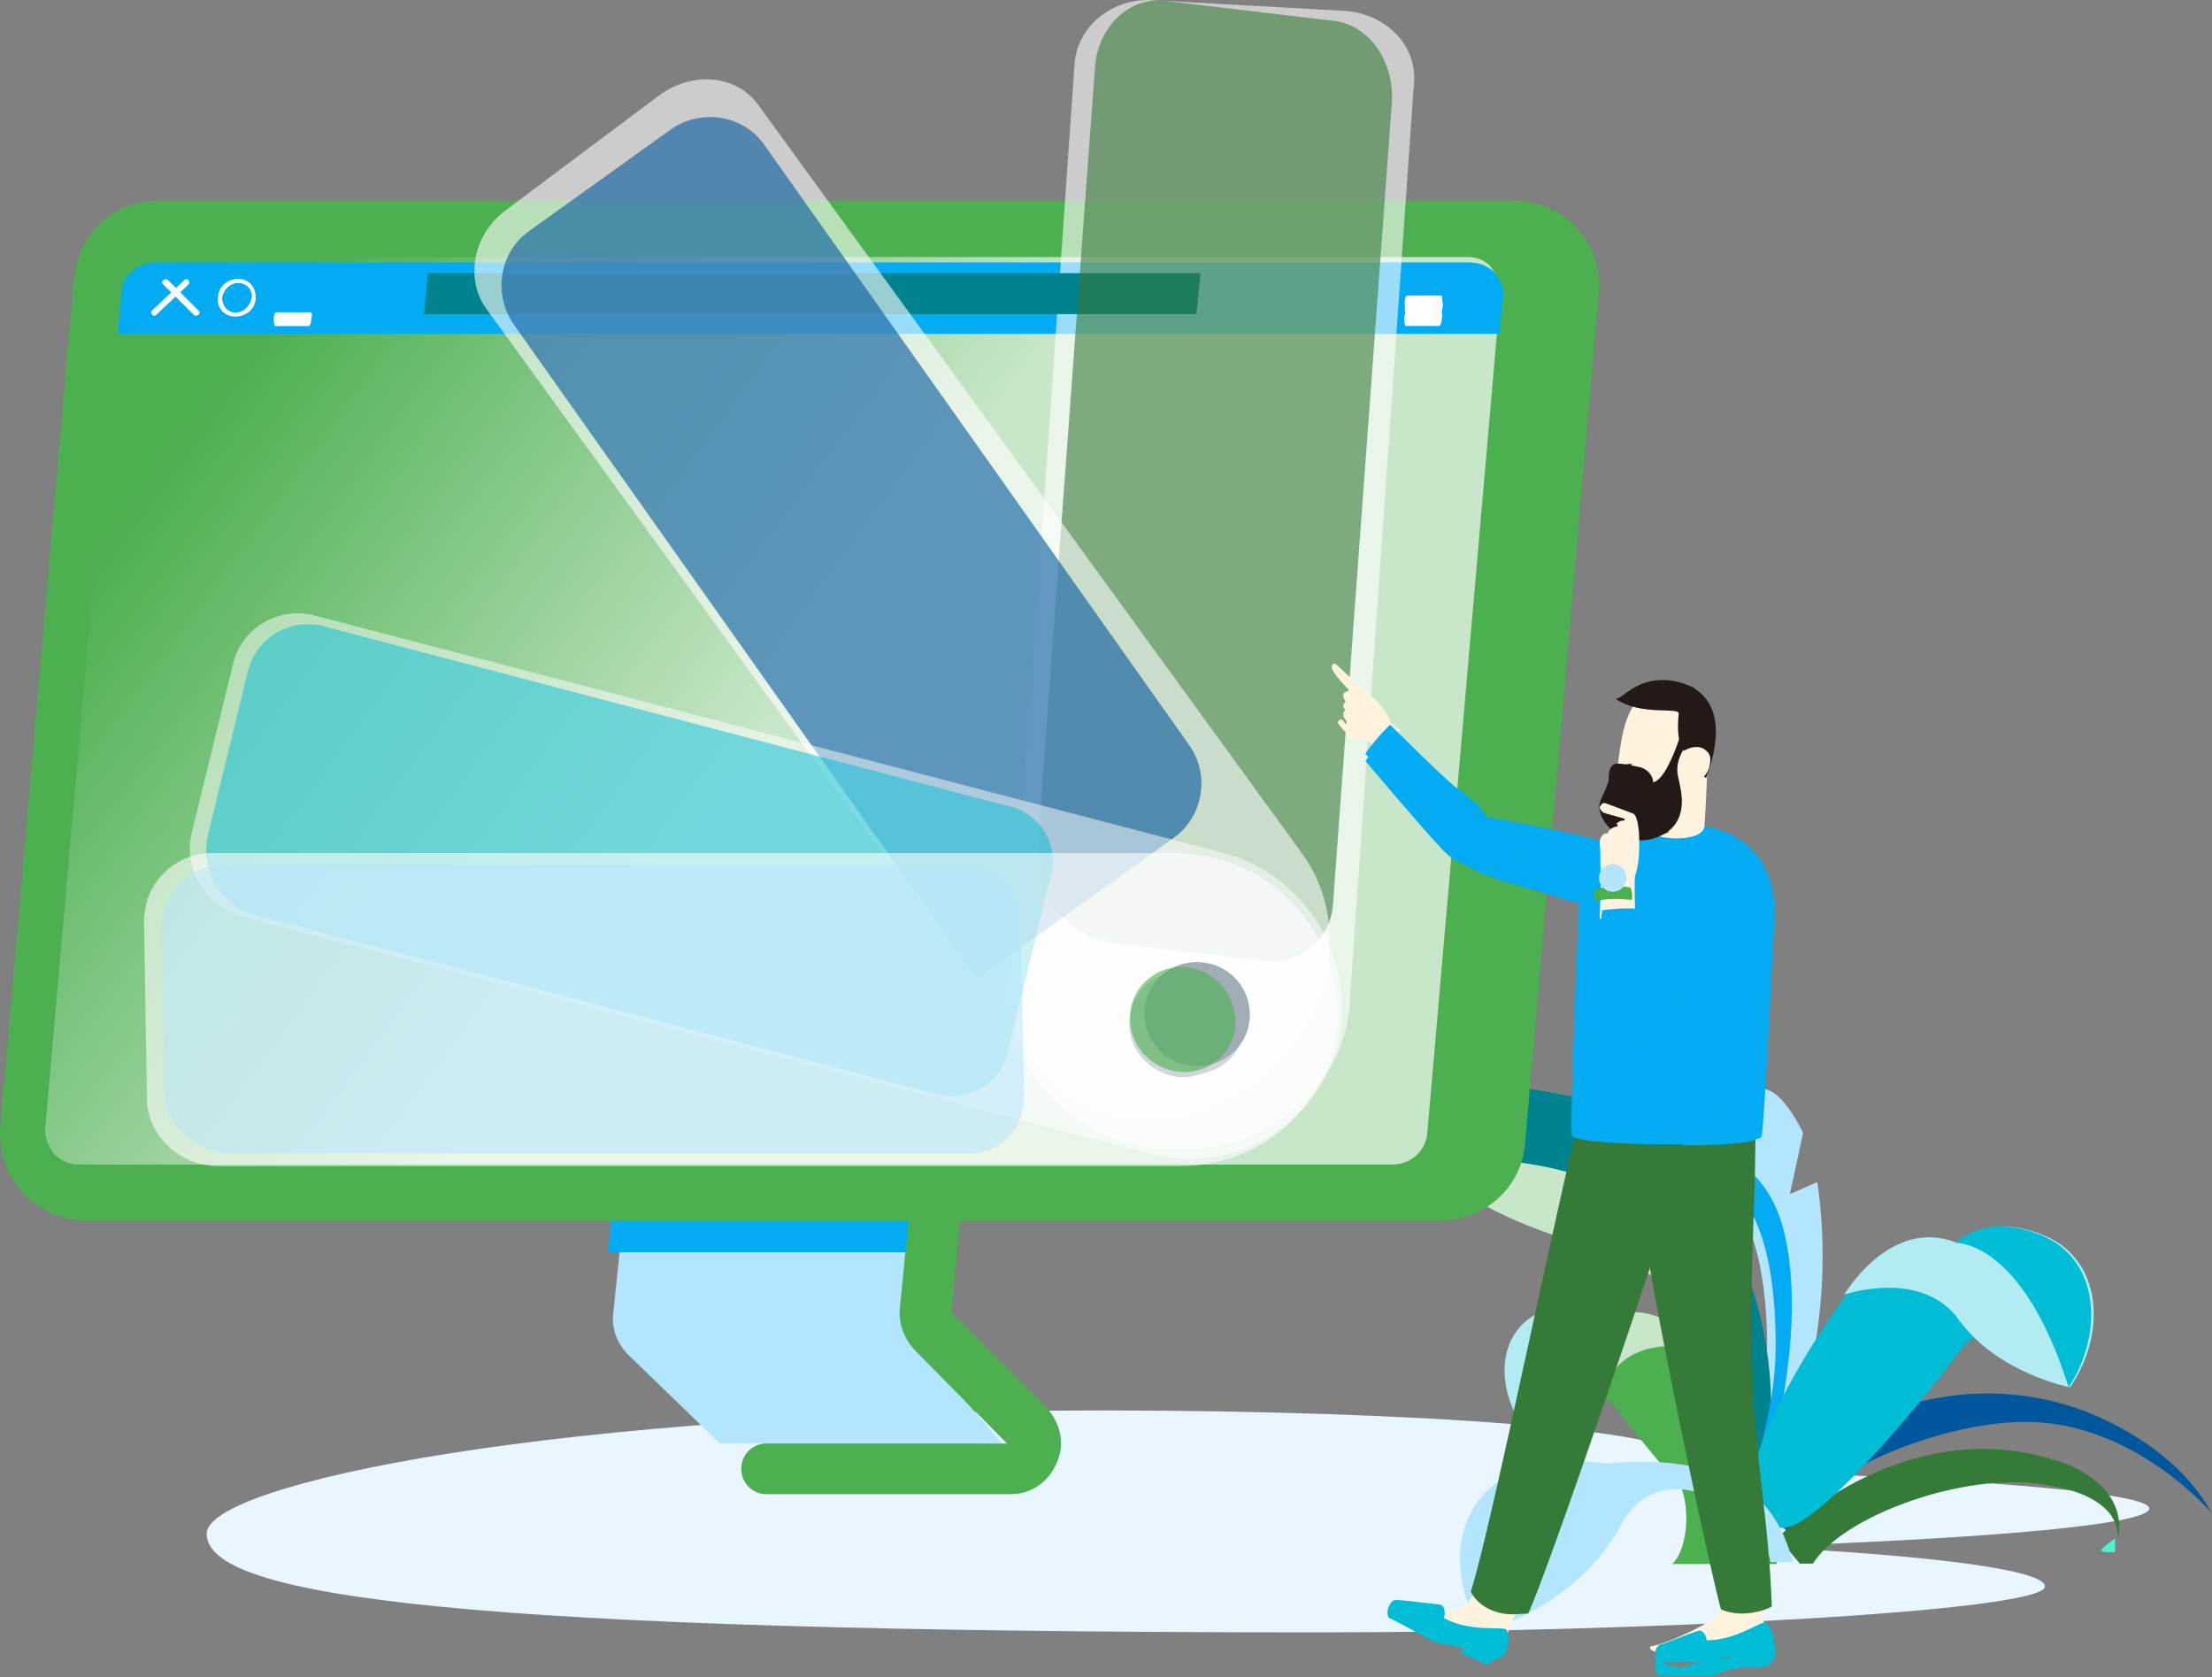 <?xml version="1.0" encoding="UTF-8"?>
<svg width="397px" height="301px" viewBox="0 0 397 301" version="1.1" xmlns="http://www.w3.org/2000/svg" xmlns:xlink="http://www.w3.org/1999/xlink">
    <rect x="0" y="0" width="397" height="301" fill="#808080" stroke="none"/>
    <!-- Generator: Sketch 64 (93537) - https://sketch.com -->
    <title>Artwork</title>
    <desc>Created with Sketch.</desc>
    <defs>
        <linearGradient x1="4.404%" y1="30.574%" x2="50%" y2="51.521%" id="linearGradient-1">
            <stop stop-color="#4CAF50" offset="0%"></stop>
            <stop stop-color="#C8E6C9" offset="100%"></stop>
        </linearGradient>
    </defs>
    <g id="Landing" stroke="none" stroke-width="1" fill="none" fill-rule="evenodd">
        <g transform="translate(-735, -4192)" id="Integration">
            <g transform="translate(225, 3303)">
                <g id="Item" transform="translate(62, 887)">
                    <g id="Artwork" transform="translate(448, 0)">
                        <g id="Group" transform="translate(37, 255)" fill="#E9F6FF" fill-rule="nonzero">
                            <path d="M260.476,10.532 C263.033,9.845 264.385,9.022 264.385,8.335 C264.385,3.804 218.014,0.096 160.874,0.096 C62.768,0.096 0.092,13.279 0.092,22.205 C0.092,33.465 44.705,39.918 199.689,39.918 C256.829,39.918 330.012,36.211 330.012,31.68 C330.012,28.659 309.129,26.049 278.132,24.54 C320.711,23.028 348.744,20.557 348.744,17.674 C348.744,14.652 312.762,11.905 260.476,10.532" id="Path"></path>
                        </g>
                        <g id="Group" transform="translate(300.196, 254.646) scale(-1, 1) rotate(52.966) translate(-300.196, -254.646) translate(289.196, 232.646)" fill="#4CAF50">
                            <path d="M20.845,0.056 C20.845,0.056 15.138,6.002 17.258,14.189 C19.719,23.859 23.541,37.233 20.845,40.81 C12.756,51.54 1.264,24.079 0.191,18.387 C-2.034,6.459 20.845,0.056 20.845,0.056" id="Path"></path>
                        </g>
                        <g id="Group" transform="translate(300, 266)" fill="#4CAF50">
                            <path d="M0.116,0.011 C4.145,5.1 2.806,14.3 0.116,16.649 L18.885,16.649 C19.078,6.275 0.116,0.011 0.116,0.011" id="Path"></path>
                        </g>
                        <g id="Group" transform="translate(270, 236)" fill="#C8E6C9">
                            <path d="M19.128,2.1 C19.128,2.1 14.742,-1.957 6.761,1.547 C-1.422,5.235 -1.623,15.01 3.756,22.202 C3.756,22.202 14.138,19.805 19.329,12.428 C24.319,5.051 35.694,8.186 35.694,8.186 C35.694,8.186 28.504,-1.036 19.128,2.1" id="Path"></path>
                        </g>
                        <g id="Group" transform="translate(270, 236)" fill="#B2EBF2">
                            <path d="M6.224,1.547 C-1.384,5.235 -1.572,15.01 3.442,22.202 C8.818,2.1 17.724,2.1 17.724,2.1 C17.724,2.1 13.832,-1.957 6.224,1.547" id="Path"></path>
                        </g>
                        <g id="Group" transform="translate(283, 176)" fill="#B3E5FC">
                            <path d="M38.244,40.278 L40.612,29.29 C40.612,29.29 36.868,21.245 33.323,21.441 C29.579,21.833 27.423,22.814 27.423,22.814 C27.423,22.814 29.381,17.516 25.055,13.593 C20.729,9.668 9.71,5.352 0.066,0.053 C0.45,0.642 7.54,11.434 9.895,25.17 C12.263,40.081 32.926,26.935 34.117,65.002 C34.699,81.091 27.225,86.978 27.807,96.004 C28.005,97.967 28.6,100.321 29.778,102.871 C29.778,102.871 48.483,74.812 43.165,38.12 L38.244,40.278 Z" id="Path"></path>
                        </g>
                        <g id="Group" transform="translate(237, 192)" fill="#00838F">
                            <path d="M57.628,11.191 C58.026,12.771 55.455,17.908 55.455,17.908 C55.455,17.908 52.897,10.599 51.518,8.821 C50.127,7.043 32.578,4.671 31.995,4.473 C35.932,9.215 36.528,13.167 36.528,13.167 C36.528,13.167 30.418,4.277 21.339,4.671 C12.273,5.265 0.04,0.129 0.04,0.129 C17.204,20.476 20.159,20.476 30.802,26.6 C41.459,32.725 53.096,34.305 59.404,38.849 C79.312,53.863 76.356,74.211 75.375,76.977 L78.729,80.929 C89.372,35.885 57.231,9.611 57.628,11.191" id="Path"></path>
                        </g>
                        <g id="Group" transform="translate(314, 252)" fill="#01579B">
                            <path d="M57.437,2.27 C24.703,-7.695 0.066,19.137 0.066,19.137 L6.958,24.886 C9.131,16.07 32.602,5.145 49.552,5.145 C69.073,5.145 82.882,21.436 82.882,21.436 C76.76,10.127 63.547,4.186 57.437,2.27" id="Path"></path>
                        </g>
                        <g id="Group" transform="translate(285, 176)" fill="#03ACF2">
                            <path d="M15.001,22.808 C10.148,12.144 0.639,0.704 0.065,0.123 C0.443,0.704 7.435,11.37 9.757,24.943 C12.092,39.679 32.467,26.687 33.641,64.304 C34.215,80.206 29.558,85.247 30.341,94.166 C33.641,86.216 38.297,66.632 35.963,50.925 C33.054,31.147 20.636,35.219 15.001,22.808" id="Path"></path>
                        </g>
                        <g id="Group" transform="translate(319, 262)" fill="#357A38">
                            <path d="M49.909,2.04 C22.062,-6.743 0.105,15.897 0.105,15.897 L4.033,20.581 L6.379,20.581 C11.479,12.385 31.669,4.772 45.798,6.138 C61.085,7.701 61.283,14.531 61.085,16.288 C62.851,8.286 55.405,3.601 49.909,2.04" id="Path"></path>
                        </g>
                        <g id="Group" transform="translate(377, 278)" fill="#4AF6D1">
                            <path d="M2.602,0.048 L2.602,2.523 C-0.698,2.523 -0.698,2.523 2.602,0.048" id="Path"></path>
                        </g>
                        <g id="Group" transform="translate(337.53, 252.758) scale(-1, 1) rotate(53.531) translate(-337.53, -252.758) translate(306.53, 236.758)" fill="#00BCD4">
                            <path d="M17.113,0.133 C24.272,-0.386 70.671,1.705 60.135,15.961 C56.784,20.504 29.651,22.487 17.113,22.419 C6.236,22.378 0.726,31.144 0.726,31.144 C0.726,31.144 1.812,1.175 17.113,0.133" id="Path"></path>
                        </g>
                        <g id="Group" transform="translate(262, 264)" fill="#B3E5FC">
                            <path d="M27.012,0.588 C24.278,0.774 16.063,-1.836 8.439,2.826 C-0.946,8.418 -2.313,19.231 3.549,30.79 L3.549,30.977 C3.549,30.977 20.756,26.875 28.971,11.587 C36.595,-2.581 54.59,10.096 55.76,18.298 L59.874,18.298 C58.31,14.57 55.957,-2.022 27.012,0.588" id="Path"></path>
                        </g>
                        <g id="Group" transform="translate(331, 222)" fill="#B2EBF2">
                            <path d="M35.81,1.674 C25.386,-2.583 20.266,3.027 20.266,3.027 C8.255,-1.809 0,12.314 0,12.314 C0,12.314 13.969,7.478 20.663,16.958 C27.555,26.438 40.533,28.954 40.533,28.954 C47.226,19.087 46.247,5.93 35.81,1.674" id="Path"></path>
                        </g>
                        <g id="Group" transform="translate(351, 222)" fill="#00BCD4">
                            <path d="M15.409,1.674 C5.093,-2.583 0.026,3.027 0.026,3.027 C0.026,3.027 11.914,2.447 20.279,28.954 C26.707,19.087 25.738,5.93 15.409,1.674" id="Path"></path>
                        </g>
                        <g id="Group" transform="translate(236, 193)" fill="#C8E6C9">
                            <path d="M33.833,17.325 C17.242,15.995 1.036,0.971 0.04,0.02 C17.242,19.608 20.204,19.608 30.871,25.503 C41.551,31.397 53.214,32.918 59.537,37.294 C68.424,43.568 72.781,50.985 74.747,57.451 C74.747,26.643 49.256,18.467 33.833,17.325" id="Path"></path>
                        </g>
                        <g id="Group" transform="translate(184, 263)" fill="#4AF6D1">
                            <polyline id="Path" points="1.339 2.52 1.339 0.045 1.339 2.52"></polyline>
                        </g>
                        <g id="Group" transform="translate(110, 221)" fill="#B3E5FC">
                            <path d="M54.179,0.108 L1.782,0.108 L0.039,16.924 C-0.21,19.566 0.786,21.968 2.528,23.891 L19.164,39.986 L69.833,39.986 L53.196,20.767 L54.179,0.108 Z" id="Path"></path>
                        </g>
                        <g id="Group" transform="translate(109, 219)" fill="#03ACF2">
                            <polygon id="Path" points="0.121 7.706 54.244 7.706 54.486 0.103 0.884 0.103"></polygon>
                        </g>
                        <g id="Group" transform="translate(133, 219)" fill="#4CAF50">
                            <path d="M37.741,18.524 L39.48,0.08 L30.248,0.08 L28.497,17.766 C28.247,20.546 29.248,23.072 30.999,25.094 L47.723,42.022 L4.53,42.022 C2.028,42.022 0.04,44.043 0.04,46.57 C0.04,49.097 2.028,51.118 4.53,51.118 L48.474,51.118 C52.714,51.118 56.217,48.087 57.218,43.79 C57.955,40.758 56.718,37.475 54.466,35.2 L37.741,18.524 Z" id="Path"></path>
                        </g>
                        <path d="M15.468,221 C6.266,221 -0.681,213.219 0.053,204.182 L0.053,204.182 L13.227,52.057 C13.227,51.554 13.476,51.052 13.476,50.551 C14.721,43.271 20.934,38 28.393,38 L28.393,38 L271.742,38 C280.695,38 287.904,45.781 286.908,54.819 L286.908,54.819 L273.734,206.944 C273.236,214.976 266.525,221 258.568,221 L258.568,221 Z" id="Combined-Shape" fill="#4CAF50"></path>
                        <g id="Group" transform="translate(8, 48)" fill="url(#linearGradient-1)">
                            <path d="M19.5,0.122 C16.265,0.122 13.541,2.6 13.292,5.823 L12.546,14.746 L0.131,156.279 C-0.118,158.51 1.126,160.245 1.624,160.989 C2.37,161.732 3.85,162.972 6.09,162.972 L241.962,162.972 C245.197,162.972 247.921,160.493 248.169,157.27 L260.584,14.746 L261.331,7.062 C261.58,4.831 260.336,3.096 259.851,2.352 C259.353,1.361 257.861,0.122 255.372,0.122 L19.5,0.122 Z" id="Path"></path>
                        </g>
                        <g id="Group" transform="translate(21, 49)" fill="#03ACF2">
                            <path d="M242.599,0.08 L7.049,0.08 C3.819,0.08 1.099,2.254 0.85,5.08 L0.105,12.905 L248.053,12.905 L248.798,6.167 C249.047,4.211 247.804,2.689 247.308,2.037 C246.575,1.167 245.084,0.08 242.599,0.08" id="Path"></path>
                        </g>
                        <g id="Group" transform="translate(217.43, 105.998) rotate(94) translate(-217.43, -105.998) translate(113.93, 74.998)" fill="#FFFFFF" opacity="0.597">
                            <path d="M177.978,0.964 L11.846,0.964 C5.2,0.964 0.034,6.928 0.034,14.248 L0.527,48.678 C0.527,55.998 6.187,61.964 12.833,61.964 L178.964,61.964 C194.217,61.964 206.277,48.408 206.03,31.599 C205.783,14.52 193.231,0.964 177.978,0.964" id="Path"></path>
                        </g>
                        <g id="Group" transform="translate(76, 51)" fill="#00838F">
                            <polygon id="Path" points="0.065 7.375 138.734 7.375 139.478 0.018 0.808 0.018"></polygon>
                        </g>
                        <g id="Group" transform="translate(29, 52)" fill="#FFFFFF">
                            <path d="M1.177,0.291 C0.89,0.033 0.604,0.033 0.317,0.291 C0.03,0.549 0.03,0.805 0.317,1.063 L5.749,6.47 C6.036,6.728 6.323,6.728 6.61,6.47 C6.896,6.213 6.896,5.955 6.61,5.697 L1.177,0.291 Z" id="Path"></path>
                        </g>
                        <g id="Group" transform="translate(27, 52)" fill="#FFFFFF">
                            <path d="M6.061,0.291 L0.304,5.697 C0.053,5.955 0.053,6.213 0.304,6.47 C0.555,6.728 0.805,6.728 1.056,6.47 L6.813,1.063 C7.064,0.805 7.064,0.549 6.813,0.291 C6.562,0.033 6.312,0.033 6.061,0.291" id="Path"></path>
                        </g>
                        <g id="Group" transform="translate(39, 52)" fill="#FFFFFF">
                            <path d="M3.756,0.045 C1.821,0.045 0.127,1.494 0.127,3.425 C-0.115,5.357 1.337,6.804 3.272,6.804 C5.195,6.804 6.888,5.357 6.888,3.425 C6.888,1.494 5.679,0.045 3.756,0.045 Z M3.272,6.081 C1.821,6.081 0.853,4.874 0.853,3.425 C1.095,1.976 2.305,0.769 3.756,0.769 C5.195,0.769 6.404,1.976 6.163,3.425 C5.921,4.874 4.724,6.081 3.272,6.081" id="Shape"></path>
                        </g>
                        <g id="Group" transform="translate(49, 58)" fill="#FFFFFF">
                            <path d="M6.634,0.035 L0.598,0.035 C0.357,0.035 0.115,0.654 0.115,1.274 C0.115,1.894 0.357,2.51 0.357,2.51 L6.392,2.51 C6.634,2.51 6.876,1.894 6.876,1.274 C7.118,0.035 6.876,0.035 6.634,0.035" id="Path"></path>
                        </g>
                        <g id="Group" transform="translate(252, 58)" fill="#FFFFFF">
                            <path d="M6.519,0.02 L0.484,0.02 C0.242,0.02 0,0.64 0,1.26 C0,1.876 0.242,2.495 0.242,2.495 L6.277,2.495 C6.519,2.495 6.761,1.876 6.761,1.26 C7.003,0.02 6.761,0.02 6.519,0.02" id="Path"></path>
                        </g>
                        <g id="Group" transform="translate(252, 56)" fill="#FFFFFF">
                            <path d="M6.634,0.016 L0.598,0.016 C0.357,0.016 0.115,0.633 0.115,1.254 C0.115,1.871 0.357,2.491 0.357,2.491 L6.392,2.491 C6.634,2.491 6.876,1.871 6.876,1.254 C7.118,0.633 6.876,0.016 6.634,0.016" id="Path"></path>
                        </g>
                        <g id="Group" transform="translate(252, 55)" fill="#FFFFFF">
                            <path d="M6.621,0.025 L0.586,0.025 C0.344,0.025 0.102,0.642 0.102,1.262 C0.102,1.883 0.344,2.5 0.344,2.5 L6.379,2.5 C6.621,2.5 6.863,1.883 6.863,1.262 C6.863,0.642 6.863,0.025 6.621,0.025" id="Path"></path>
                        </g>
                        <g id="Group" transform="translate(185, 2)" fill="#357A38" opacity="0.598">
                            <path d="M24.124,0.162 C17.699,-0.658 11.99,4.803 11.513,12.176 L1.216,152.275 C0.588,160.815 6.796,168.336 15.3,169.338 L41.973,172.481 C48.006,173.192 53.473,168.878 54.184,162.844 C54.203,162.684 54.219,162.524 54.23,162.363 L64.807,18.457 L64.807,18.457 C65.284,10.811 60.528,4.258 54.103,3.712 L24.124,0.162 Z" id="Path"></path>
                        </g>
                        <g id="Group" transform="translate(165.256, 112.442) rotate(54) translate(-165.256, -112.442) translate(61.756, 81.442)" fill="#FFFFFF" opacity="0.597">
                            <path d="M178.341,0.741 L12.209,0.741 C5.563,0.741 0.397,6.705 0.397,14.025 L0.89,48.455 C0.89,55.775 6.55,61.741 13.196,61.741 L179.327,61.741 C194.58,61.741 206.639,48.185 206.393,31.376 C206.146,14.297 193.593,0.741 178.341,0.741" id="Path"></path>
                        </g>
                        <g id="Group" transform="translate(211.668, 186.215) scale(-1, 1) rotate(-4.513) translate(-211.668, -186.215) translate(201.668, 176.215)" fill="#143549">
                            <path d="M9.572,0.12 C14.807,0.035 18.969,4.099 19.048,9.334 C19.14,14.572 14.82,18.713 9.572,19.045 C4.336,19.131 0.174,15.066 0.096,9.83 C0.004,4.594 4.336,0.206 9.572,0.12" id="Path"></path>
                        </g>
                        <g id="Group" transform="translate(90, 23)" fill="#00579B" opacity="0.598">
                            <path d="M5.043,20.405 C-0.391,24.156 -1.629,31.908 2.333,37.407 L85.341,154.672 L120.62,129.37 C125.982,125.524 127.233,118.071 123.42,112.685 L47.29,5.154 L47.29,5.154 C43.589,-0.347 35.927,-1.597 30.493,2.154 L5.043,20.405 Z" id="Path"></path>
                        </g>
                        <g id="Group" transform="translate(214.178, 185.782) scale(-1, 1) rotate(35.97) translate(-214.178, -185.782) translate(204.678, 175.782)" fill="#143549">
                            <path d="M9.403,0.014 C14.56,-0.054 18.866,4.185 18.735,9.495 C18.801,14.661 14.56,18.964 9.403,19.032 C4.233,19.101 -0.073,14.861 0.071,9.55 C-0.007,4.385 4.089,-0.119 9.403,0.014" id="Path"></path>
                        </g>
                        <g id="Group" transform="translate(34, 112)" fill="#FFFFFF" opacity="0.5">
                            <path d="M185.51,43.034 L22.491,0.451 C16.042,-1.282 9.332,2.678 7.838,9.116 L0.38,39.568 C-1.114,46.004 2.87,52.689 9.332,54.423 L172.338,97.005 C187.253,100.967 202.404,92.054 206.126,77.199 C209.613,62.097 200.412,46.996 185.51,43.034" id="Path"></path>
                        </g>
                        <g id="Group" transform="translate(37, 114)" fill="#00BCD4" opacity="0.503">
                            <path d="M0.301,37.908 C-1.132,44.105 2.689,50.539 8.885,52.207 L131.528,84.416 C136.87,85.819 142.338,82.625 143.74,77.284 C143.755,77.228 143.769,77.172 143.783,77.117 L151.668,44.836 C152.962,39.536 149.77,34.177 144.493,32.791 L21.504,0.493 L21.504,0.493 C15.32,-1.413 8.885,2.4 7.452,8.596 L0.301,37.908 Z" id="Path"></path>
                        </g>
                        <g id="Group" transform="translate(214.38, 184.013) scale(-1, 1) rotate(-13.85) translate(-214.38, -184.013) translate(204.38, 174.513)" fill="#143549">
                            <path d="M9.544,0.014 C14.661,-0.003 19.007,4.137 19.033,9.256 C19.046,14.372 14.91,18.722 9.544,18.679 C4.439,18.696 0.081,14.556 0.068,9.438 C0.054,4.319 4.19,-0.029 9.544,0.014" id="Path"></path>
                        </g>
                        <g id="Group" transform="translate(25, 155)" fill="#FFFFFF" opacity="0.597">
                            <path d="M185.791,0.082 L13.127,0.082 C6.219,0.082 0.85,5.573 0.85,12.313 L1.362,44.013 C1.362,50.752 7.245,56.245 14.152,56.245 L186.817,56.245 C202.669,56.245 215.203,43.764 214.946,28.288 C214.69,12.563 201.644,0.082 185.791,0.082" id="Path"></path>
                        </g>
                        <g id="Group" transform="translate(29, 157)" fill="#B3E5FC" opacity="0.498">
                            <path d="M11.922,0 C5.214,0 0,5.084 0,11.324 L0.498,40.675 C0.498,46.914 6.21,52 12.918,52 L144.806,52 C150.329,52 154.806,47.523 154.806,42 C154.806,41.936 154.805,41.872 154.804,41.808 L154.193,10.038 C154.088,4.591 149.643,0.23 144.195,0.23 L11.922,0.23 L11.922,0.23 L11.922,0 Z" id="Path"></path>
                        </g>
                        <g id="Group" opacity="0.605" transform="translate(212.308, 184.905) scale(-1, 1) rotate(1.51) translate(-212.308, -184.905) translate(202.808, 175.405)" fill="#4CAF50">
                            <path d="M9.515,0.104 C14.725,-0.034 19.057,4.075 18.952,9.292 C19.083,14.502 14.725,18.839 9.515,18.976 C4.306,19.114 -0.013,15.006 0.092,9.789 C0.209,4.571 4.306,0.241 9.515,0.104" id="Path"></path>
                        </g>
                        <g id="Group" transform="translate(260, 148)" fill="#03ACF2" fill-rule="nonzero">
                            <path d="M34.405,7.323 C29.114,4.33 6.687,0.588 3.908,0.089 C0.133,-0.409 -0.625,5.825 0.638,7.323 C2.154,9.07 6.182,11.314 12.988,13.06 C18.279,14.307 28.609,19.046 32.145,15.055 C34.405,12.561 40.214,10.565 34.405,7.323" id="Path"></path>
                        </g>
                        <g id="Group" transform="translate(260, 153)" fill="#03ACF2" fill-rule="nonzero">
                            <path d="M18.859,3.963 C13.711,2.714 11.745,-1.532 6.597,0.717 C4.139,1.966 -0.763,1.216 0.22,2.215 C1.694,3.963 7.334,6.212 12.236,7.71 C21.058,10.207 25.727,12.456 28.909,9.708 C30.629,7.96 26.464,5.961 18.859,3.963" id="Path"></path>
                        </g>
                        <g id="Group" transform="translate(241, 124)" fill="#FFF3E0">
                            <path d="M8.39,7.052 C7.63,5.344 6.109,3.637 4.842,2.66 C4.095,1.929 2.574,0.952 2.068,0.221 C1.561,-0.268 0.8,0.952 1.307,1.685 C0.8,1.929 0.293,2.904 0.8,3.392 C0.293,3.88 0.04,4.857 0.547,5.344 C-0.213,5.832 0.04,6.808 0.8,7.541 C1.814,8.272 2.574,9.493 5.095,11.444 C5.602,11.689 6.109,12.664 6.616,12.909 C7.123,11.933 9.657,9.493 10.418,9.004 C9.911,8.76 8.644,8.029 8.39,7.052" id="Path"></path>
                        </g>
                        <g id="Group" transform="translate(241, 128)" fill="#FFF3E0">
                            <path d="M2.078,0.156 C2.078,1.444 1.046,4.02 0.014,4.792 C0.53,5.05 0.788,5.564 1.562,6.079 C2.336,6.852 3.368,7.11 4.387,6.595 C4.645,6.337 5.161,6.337 5.677,6.337 C6.451,6.079 6.967,5.05 6.451,4.277 C5.419,2.216 2.078,-0.617 2.078,0.156" id="Path"></path>
                        </g>
                        <g id="Group" transform="translate(245, 132)" fill="#03ACF2" fill-rule="nonzero">
                            <path d="M16.028,11.094 C12.966,8.51 4.512,0.048 4.512,0.048 C4.512,0.048 2.392,1.929 0.037,5.22 C0.037,5.22 10.152,16.734 13.908,20.494 C19.548,26.369 22.845,19.79 22.139,17.44 C21.432,14.854 17.899,12.505 16.028,11.094" id="Path"></path>
                        </g>
                        <g id="Group" transform="translate(245, 136)" fill="#03ACF2" fill-rule="nonzero">
                            <path d="M1.934,0.1 C1.463,0.834 0.756,1.57 0.062,2.552 C0.062,2.552 10.165,14.568 13.92,18.491 C18.618,23.396 22.387,20.944 22.387,17.511 C18.618,14.568 13.685,13.342 8.516,8.437 C6.867,6.721 3.818,1.326 1.934,0.1" id="Path"></path>
                        </g>
                        <g id="Group" transform="translate(296, 286)" fill="#FFF3E0">
                            <path d="M18.833,0.979 C18.833,0.751 12.702,-0.843 12.702,0.979 C12.702,2.573 12.948,5.078 11.473,6.445 C9.753,7.811 3.13,10.998 0.194,11.453 C-0.052,11.91 0.44,12.137 0.931,12.365 C3.13,13.047 5.588,12.82 7.8,12.592 C10.49,12.365 13.193,12.137 15.884,12.137 C17.113,12.137 18.587,12.137 19.079,10.998 C19.57,10.315 19.324,9.404 19.324,8.494 C18.833,5.989 19.079,3.484 18.833,0.979" id="Path"></path>
                        </g>
                        <g id="Group" transform="translate(306, 286)" fill="#FFF3E0">
                            <path d="M10.225,0.764 C10.225,0.536 8.76,0.08 7.296,0.08 C7.296,0.307 7.54,0.536 7.54,0.536 C9.98,6.001 4.868,10.099 0,12.149 C2.428,11.921 4.868,11.694 7.296,11.694 C8.516,11.694 9.98,11.694 10.469,10.555 C10.957,9.872 10.713,8.961 10.713,8.05 C10.225,5.772 10.469,3.268 10.225,0.764" id="Path"></path>
                        </g>
                        <g id="Group" transform="translate(297, 293)" fill="#00BCD4">
                            <path d="M20.011,0.153 C19.296,-0.338 14.776,3.341 9.303,3.341 C9.303,2.606 8.587,1.38 7.872,1.625 C5.486,2.361 1.444,4.077 0.967,4.077 C-0.465,4.813 0.013,7.265 0.967,7.265 L9.303,7.265 C10.96,7.265 13.345,5.793 15.956,5.793 C18.819,5.793 19.534,5.793 20.011,5.549 C22.384,4.567 21.204,1.38 20.011,0.153" id="Path"></path>
                        </g>
                        <g id="Group" transform="translate(297, 296)" fill="#00BCD4">
                            <path d="M15.492,3.416 C13.584,3.416 7.633,4.189 6.679,4.703 C5.248,5.218 3.591,5.218 2.398,4.703 C1.682,4.447 1.205,4.189 0.49,3.674 C-0.465,4.703 0.251,6.764 0.967,6.764 L9.303,6.764 C10.96,6.764 13.345,5.218 15.956,5.218 C18.819,5.218 19.534,5.218 20.011,4.961 C22.146,3.93 21.907,1.613 20.966,0.068 C19.534,2.128 17.626,3.158 15.492,3.416" id="Path"></path>
                        </g>
                        <g id="Group" transform="translate(310, 297)" fill="#00BCD4">
                            <path d="M0.092,3.499 L5.599,3.499 L6.853,0.065 L0.343,1.781 C0.594,2.517 0.092,3.499 0.092,3.499" id="Path"></path>
                        </g>
                        <g id="Group" transform="translate(249, 286)" fill="#FFF3E0">
                            <path d="M16.298,0.448 C15.56,1.815 14.577,4.319 12.611,4.774 C10.412,5.458 3.053,5.685 0.103,4.774 C-0.129,5.002 0.103,5.685 0.349,5.913 C2.07,7.507 4.281,8.19 6.48,8.874 C8.938,9.784 11.395,10.694 13.84,11.833 C14.823,12.288 16.298,12.745 17.281,12.061 C18.018,11.606 18.264,10.694 18.497,10.012 C19.48,7.735 20.708,5.458 21.691,2.952 C21.937,2.725 17.281,-1.146 16.298,0.448" id="Path"></path>
                        </g>
                        <g id="Group" transform="translate(259, 285)" fill="#FFF3E0">
                            <path d="M12.531,0.075 L12.531,0.826 C12.287,7.339 5.714,9.092 0.116,9.092 C2.555,10.094 4.751,10.846 6.933,12.098 C7.909,12.599 9.373,13.1 10.349,12.348 C11.081,11.847 11.324,10.846 11.556,10.094 C12.531,7.589 13.751,5.084 14.727,2.329 C14.971,2.078 13.751,0.826 12.531,0.075" id="Path"></path>
                        </g>
                        <g id="Group" transform="translate(249, 289)" fill="#00BCD4">
                            <path d="M10.154,3.348 C10.399,2.538 10.399,1.189 9.416,0.919 C6.972,0.65 2.302,0.11 1.824,0.11 C0.103,0.11 -0.388,2.809 0.349,3.348 C1.087,3.617 5.497,6.046 7.955,7.394 C9.416,8.203 12.366,7.934 14.81,9.282 C17.514,10.631 18.251,10.9 18.742,10.9 C21.679,10.9 22.17,7.394 21.433,5.506 C20.941,4.697 15.056,6.046 10.154,3.348" id="Path"></path>
                        </g>
                        <g id="Group" transform="translate(249, 289)" fill="#00BCD4">
                            <path d="M15.289,7.379 C13.581,6.569 7.696,4.411 6.713,4.142 C5.239,3.871 3.764,3.062 2.535,1.983 C2.044,1.444 1.565,0.905 1.319,0.095 C0.091,0.635 -0.155,2.793 0.336,3.062 L7.929,7.108 C9.404,7.918 12.353,7.648 14.797,8.996 C17.501,10.345 18.238,10.616 18.729,10.616 C21.174,10.616 21.911,8.457 21.666,6.569 C19.712,8.187 17.255,8.457 15.289,7.379" id="Path"></path>
                        </g>
                        <g id="Group" transform="translate(265.82, 298.067) scale(-1, 1) rotate(155.772) translate(-265.82, -298.067) translate(261.82, 296.067)" fill="#00BCD4">
                            <path d="M0.712,0.006 L6.157,0.006 L7.623,3.39 L1.341,1.648 C1.419,0.867 0.712,0.006 0.712,0.006" id="Path"></path>
                        </g>
                        <g id="Group" transform="translate(282.944, 246.126) scale(-1, 1) rotate(-7.031) translate(-282.944, -246.126) translate(268.444, 199.126)" fill="#357A38" fill-rule="nonzero">
                            <path d="M18.887,0.051 C21.282,17.104 25.85,77.445 28.245,90.497 C26.4,93.271 22.526,94.294 18.887,93.345 C16.976,88.607 2.579,20.8 0.118,4.238 C0.183,3.746 14.149,-0.034 18.887,0.051" id="Path"></path>
                        </g>
                        <g id="Group" transform="translate(267, 202)" fill="#357A38" fill-rule="nonzero">
                            <path d="M29.01,0.085 C26.793,7.766 29.01,16.935 23.819,23.13 C20.61,26.848 20.61,32.795 20.61,37.751 C20.61,41.716 19.618,45.929 17.636,49.398 C15.418,52.867 13.435,55.345 12.692,59.557 C12.196,63.771 10.461,69.965 9.483,74.178 C7.996,81.859 3.052,80.62 0.078,87.559 C2.061,89.046 4.526,89.79 7.253,89.542 C9.718,85.081 32.232,19.662 36.68,3.554 C36.68,3.305 32.975,1.571 29.01,0.085" id="Path"></path>
                        </g>
                        <g id="Group" transform="translate(293, 202)" fill="#357A38" fill-rule="nonzero">
                            <path d="M22.026,1.298 C18.334,0.554 2.054,-1.429 0.338,2.04 C-2.379,7.492 14.134,82.825 15.863,88.772 C19.075,90.259 23.262,89.267 24.991,88.275 C24.497,72.665 21.779,60.275 21.532,46.645 C20.791,30.29 22.273,13.687 22.026,1.298" id="Path"></path>
                        </g>
                        <g id="Group" transform="translate(306, 202)" fill="#357A38" fill-rule="nonzero">
                            <path d="M7.598,1.572 C6.246,1.324 3.287,0.58 0.043,0.085 C1.394,1.819 1.394,12.227 1.124,13.218 C0.583,20.405 3.827,28.087 3.557,29.821 C2.205,38.99 4.368,44.938 4.368,47.663 C4.368,50.637 2.746,56.337 3.557,63.274 C4.098,66.993 6.516,74.179 7.598,77.895 C8.138,79.878 6.516,87.064 6.787,89.543 C8.138,89.295 9.49,88.798 10.572,88.551 C10.031,72.94 7.057,60.549 6.787,46.92 C6.246,30.565 7.868,13.962 7.598,1.572" id="Path"></path>
                        </g>
                        <g id="Group" transform="translate(282, 150)" fill="#03ACF2" fill-rule="nonzero">
                            <path d="M20.287,0.049 C14.996,0.049 2.393,0.548 1.635,9.537 C1.383,13.282 -0.372,54.726 0.12,55.726 C1.13,57.973 33.647,57.722 34.152,55.975 C34.657,53.978 35.92,26.264 36.425,17.775 C37.17,9.786 33.647,0.049 20.287,0.049" id="Path"></path>
                        </g>
                        <g id="Group" transform="translate(286, 157)" fill="#03ACF2" fill-rule="nonzero">
                            <path d="M0.105,25.199 C-0.641,28.866 4.569,29.111 6.31,28.621 C8.536,27.888 12.267,25.199 16.234,19.332 C23.186,9.31 24.927,6.376 24.927,6.376 L15.239,0.019 C14.99,0.019 0.851,21.532 0.105,25.199" id="Path"></path>
                        </g>
                        <g id="Group" transform="translate(288, 160)" fill="#03ACF2" fill-rule="nonzero">
                            <path d="M0.062,26.736 C1.463,27.962 4.053,27.962 4.995,27.718 C7.103,26.982 10.636,24.285 14.391,18.4 C20.974,8.344 22.622,5.402 22.622,5.402 L21.68,0.006 C20.032,7.608 8.751,21.587 0.062,26.736" id="Path"></path>
                        </g>
                        <g id="Group" transform="translate(297, 150)" fill="#03ACF2" fill-rule="nonzero">
                            <path d="M4.539,0.112 C3.293,0.112 1.81,0.361 0.066,0.861 C8.527,3.857 17.474,6.105 16.477,15.592 C16.227,18.337 12.003,27.825 11.754,30.572 C11.505,35.316 14.981,35.316 13,38.061 C10.508,41.558 9.76,40.558 8.763,43.055 C7.53,46.301 13.499,47.049 12.003,51.044 C10.259,55.29 6.533,54.291 5.037,57.537 C12.003,57.537 18.221,57.038 18.221,56.288 C18.72,54.291 19.966,26.577 20.465,18.089 C21.199,9.849 16.975,-0.637 4.539,0.112" id="Path"></path>
                        </g>
                        <g id="Group" transform="translate(302.538, 147.031) scale(-1, 1) rotate(49.397) translate(-302.538, -147.031) translate(294.538, 142.031)" fill="#FFF3E0" fill-rule="nonzero">
                            <path d="M8.115,0.403 C10.17,1.83 13.18,-0.161 15.248,1.615 C17.133,3.23 10.759,11.82 8.115,9.558 C5.314,7.484 0.065,3.311 0.065,3.311 C0.065,3.311 6.073,-1.024 8.115,0.403" id="Path"></path>
                        </g>
                        <g id="Group" transform="translate(290, 127)" fill="#FFF3E0" fill-rule="nonzero">
                            <path d="M15.141,2.258 C14.151,1.075 12.418,0.364 10.685,0.129 C8.965,-0.109 7.232,0.129 5.746,0.364 C4.509,0.602 3.531,1.075 2.789,2.258 C1.055,5.57 0.808,9.12 0.313,12.669 C0.065,14.325 -0.182,16.218 0.56,17.875 C1.551,20.477 5.004,22.608 7.727,21.662 C14.151,19.768 16.614,13.852 16.614,13.142 C16.614,11.249 16.861,9.356 16.861,7.464 C16.861,5.57 16.366,3.677 15.141,2.258" id="Path"></path>
                        </g>
                        <g id="Group" transform="translate(294, 127)" fill="#FFF3E0" fill-rule="nonzero">
                            <path d="M8.862,0.079 C7.555,-0.167 3.864,0.323 2.992,4.492 C2.992,4.738 2.774,6.7 2.557,6.945 C2.339,8.171 0.39,10.133 0.172,11.604 C-0.264,14.056 0.825,19.207 2.339,20.679 C2.992,21.415 3.646,21.659 4.299,21.905 L4.735,21.905 C10.387,19.943 12.554,13.566 12.554,13.076 C12.554,11.113 12.772,9.151 12.772,7.19 C12.772,5.228 12.336,3.266 11.258,1.795 C10.605,1.059 9.734,0.323 8.862,0.079" id="Path"></path>
                        </g>
                        <g id="Group" transform="translate(290, 124)" fill="#231916" fill-rule="nonzero">
                            <path d="M9.817,0.112 C3.932,-0.597 1.487,3.186 0.013,3.423 C4.424,6.497 11.292,4.841 11.292,6.024 C10.555,12.882 13.012,13.119 13.504,14.301 C13.995,15.719 15.703,17.375 16.194,17.611 C20.372,6.497 16.686,1.058 9.817,0.112" id="Path"></path>
                        </g>
                        <g id="Group" transform="translate(298.14, 126.431) scale(-1, 1) rotate(-80.339) translate(-298.14, -126.431) translate(295.14, 119.931)" fill="#231916" fill-rule="nonzero">
                            <path d="M3.221,0.826 C3.626,1.764 3.993,2.455 4.451,3.637 C5.969,8.162 4.189,10.984 3.221,12.661 C3.221,12.661 0.053,7.407 0.079,1.613 C-0.169,0.144 2.239,-0.517 3.221,0.826" id="Path"></path>
                        </g>
                        <g id="Group" transform="translate(300, 136)" fill="#FFF3E0" fill-rule="nonzero">
                            <path d="M3.395,0.202 C0.815,0.974 -1.752,4.58 1.847,6.124 C2.879,6.639 4.169,6.382 5.202,5.867 C5.976,5.351 6.478,4.58 6.736,3.807 C6.994,2.777 7.252,1.49 6.22,0.717 C5.46,-0.056 4.428,-0.056 3.395,0.202" id="Path"></path>
                        </g>
                        <g id="Group" transform="translate(303.53, 137.968) scale(-1, 1) rotate(33.684) translate(-303.53, -137.968) translate(302.03, 136.468)" fill="#FFF3E0" fill-rule="nonzero">
                            <path d="M2.708,0.042 C2.708,0.042 2.224,0.661 2.302,1.211 C2.368,1.763 2.708,2.726 2.708,2.726 C2.708,2.726 -0.316,2.657 0.169,1.143 C0.444,-0.234 2.708,0.042 2.708,0.042" id="Path"></path>
                        </g>
                        <g id="Group" transform="translate(287, 132)" fill="#231916" fill-rule="nonzero">
                            <path d="M9.695,10.375 C9.695,9.399 8.952,8.177 7.466,7.688 C6.229,7.444 3.271,6.711 2.528,7.199 C1.29,8.421 2.033,9.642 1.538,10.619 C0.795,12.818 -0.182,13.794 0.065,15.261 C0.795,19.412 6.476,22.587 11.675,19.656 C16.614,16.725 14.386,10.863 14.138,9.154 C13.395,5.49 16.861,2.314 16.861,2.314 L15.128,0.116 C15.128,0.359 12.405,9.887 9.695,10.375" id="Path"></path>
                        </g>
                        <g id="Group" transform="translate(298, 136)" fill="#231916">
                            <path d="M0.247,6.288 C1.339,7.06 2.998,0.365 2.998,0.109 C2.168,1.911 1.339,4.228 0.247,5.515 C0.247,5.773 -0.029,6.03 0.247,6.288" id="Path"></path>
                        </g>
                        <g id="Group" transform="translate(289, 139)" fill="#231916">
                            <path d="M1.503,8.065 C1.259,6.927 1.747,5.106 2.479,4.878 C2.723,4.649 6.371,4.878 6.371,3.739 C6.371,2.829 4.431,3.284 3.455,2.145 C2.967,1.69 3.455,0.778 3.943,0.095 C3.211,0.095 2.723,0.095 2.479,0.323 C1.259,1.462 1.991,2.6 1.503,3.511 C0.771,5.561 -0.193,6.471 0.039,7.838 C0.771,11.708 6.127,14.441 10.764,12.165 C6.371,13.303 1.991,11.481 1.503,8.065" id="Path"></path>
                        </g>
                        <g id="Group" transform="translate(287, 148)" fill="#FFF3E0">
                            <path d="M6.48,0.344 C5.989,-0.387 4.76,0.1 4.76,1.321 C4.268,1.076 3.285,1.564 3.285,2.297 C2.548,2.297 1.565,3.029 1.565,3.517 C0.595,3.517 0.103,4.249 0.103,5.47 C0.349,6.935 0.103,8.398 0.349,12.06 C0.349,12.547 0.103,18.405 0.103,18.894 C1.319,18.649 5.251,17.917 6.48,18.161 C6.48,17.429 6.235,12.06 6.48,11.084 C7.205,9.131 7.205,6.446 7.205,4.737 C7.205,3.274 6.959,1.076 6.48,0.344" id="Path"></path>
                        </g>
                        <g id="Group" transform="translate(290, 148)" fill="#FFF3E0">
                            <path d="M3.247,0.433 C2.755,-0.276 1.526,0.197 1.526,1.379 C1.035,1.143 0.543,1.379 0.052,1.852 C0.789,2.088 1.035,2.562 0.789,3.27 C0.297,4.925 1.526,9.182 1.772,12.021 C2.018,14.149 2.264,16.041 2.264,17.932 L3.247,17.932 C3.247,17.224 3.001,12.021 3.247,11.075 C3.971,9.182 3.971,6.582 3.971,4.925 C3.971,3.27 3.725,1.143 3.247,0.433" id="Path"></path>
                        </g>
                        <g id="Group" transform="translate(287, 146)" fill="#FFF3E0">
                            <path d="M5.915,1.912 L1.328,0.195 C0.755,-0.05 0.468,0.195 0.181,0.686 C-0.106,1.176 0.755,1.912 1.041,1.912 L5.342,3.138 C5.915,3.382 6.202,3.138 6.489,2.646 C6.489,2.402 6.202,1.912 5.915,1.912" id="Path"></path>
                        </g>
                        <g id="Group" transform="translate(286, 161)" fill="#4CAF50">
                            <path d="M6.668,0.26 C3.83,-0.23 1.249,0.26 0.489,0.504 C0.489,0.504 0.231,0.504 0.231,0.75 C-0.027,1.486 0.231,2.222 0.231,2.467 C0.231,2.712 0.489,2.712 0.489,2.712 C3.314,1.976 5.894,2.467 6.668,2.467 C6.927,2.467 6.927,2.467 6.927,2.222 C6.927,1.732 6.927,0.996 6.668,0.26 C6.668,0.504 6.668,0.26 6.668,0.26" id="Path"></path>
                        </g>
                        <g id="Group" transform="translate(240, 131)" fill="#FFF3E0">
                            <path d="M1.035,0.278 C0.789,0.034 0.543,0.034 0.297,0.278 C0.052,0.524 0.052,0.768 0.297,1.014 C0.297,1.014 2.018,3.221 2.755,3.466 C3.001,3.466 3.247,3.221 3.001,2.976 L1.035,0.278 Z" id="Path"></path>
                        </g>
                        <g id="Group" transform="translate(239, 121)" fill="#FFF3E0">
                            <path d="M0.768,0.182 C0.512,-0.074 0.013,0.182 0.013,0.693 C0.013,1.714 3.072,4.779 3.072,4.779 C3.328,5.035 3.84,5.035 4.352,4.779 C4.608,4.524 4.608,4.014 4.352,3.502 L0.768,0.182 Z" id="Path"></path>
                        </g>
                        <g id="Group" transform="translate(241, 126)" fill="#FFF3E0">
                            <path d="M1.5,0.271 C1.255,0.015 0.763,0.015 0.272,0.271 C0.026,0.525 0.026,1.037 0.272,1.548 C0.272,1.548 3.221,4.359 4.437,4.359 C4.682,4.359 5.174,3.848 4.682,3.592 L1.5,0.271 Z" id="Path"></path>
                        </g>
                        <g id="Group" transform="translate(241, 128)" fill="#FFF3E0">
                            <path d="M1.307,0.198 C1.051,-0.048 0.539,-0.048 0.283,0.198 C0.027,0.444 0.027,0.934 0.283,1.178 C0.283,1.178 3.099,3.631 4.123,3.631 C4.379,3.631 4.621,3.141 4.379,2.896 L1.307,0.198 Z" id="Path"></path>
                        </g>
                        <g id="Group" transform="translate(286, 165)" fill="#03ACF2" fill-rule="nonzero">
                            <path d="M1.537,0.351 C1.537,0.351 0.455,10.03 0.185,14.25 C-0.085,16.98 0.455,19.711 1.266,22.442 C2.077,25.172 10.7,26.909 10.429,18.222 C10.159,12.513 8.821,0.102 8.821,0.102 C4.226,-0.147 1.537,0.351 1.537,0.351" id="Path"></path>
                        </g>
                        <g id="Group" transform="translate(288, 165)" fill="#03ACF2" fill-rule="nonzero">
                            <path d="M5.025,0.047 L2.445,0.047 C2.703,0.543 2.961,1.039 3.219,1.784 C4.251,8.239 7.334,15.933 2.961,22.138 C2.187,23.131 1.154,23.875 0.122,24.372 C2.703,25.613 7.076,24.868 6.818,18.415 C6.302,12.707 5.025,0.047 5.025,0.047" id="Path"></path>
                        </g>
                        <g id="Group" transform="translate(289.5, 159.5) scale(-1, 1) rotate(-90) translate(-289.5, -159.5) translate(287, 157)" fill="#D1D9E8">
                            <path d="M2.471,0.083 C3.829,0.083 4.928,1.181 4.928,2.535 C4.928,3.889 3.829,4.988 2.471,4.988 C1.112,4.988 0.013,3.889 0.013,2.535 C0.013,1.181 1.112,0.083 2.471,0.083" id="Path"></path>
                        </g>
                        <g id="Group" transform="translate(289.5, 159.5) scale(-1, 1) rotate(-90) translate(-289.5, -159.5) translate(287, 157)" fill="#B3E5FC">
                            <path d="M2.471,0.083 C3.829,0.083 4.928,1.181 4.928,2.535 C4.928,3.889 3.829,4.988 2.471,4.988 C1.112,4.988 0.013,3.889 0.013,2.535 C0.013,1.181 1.112,0.083 2.471,0.083" id="Path"></path>
                        </g>
                    </g>
                </g>
            </g>
        </g>
    </g>
</svg>